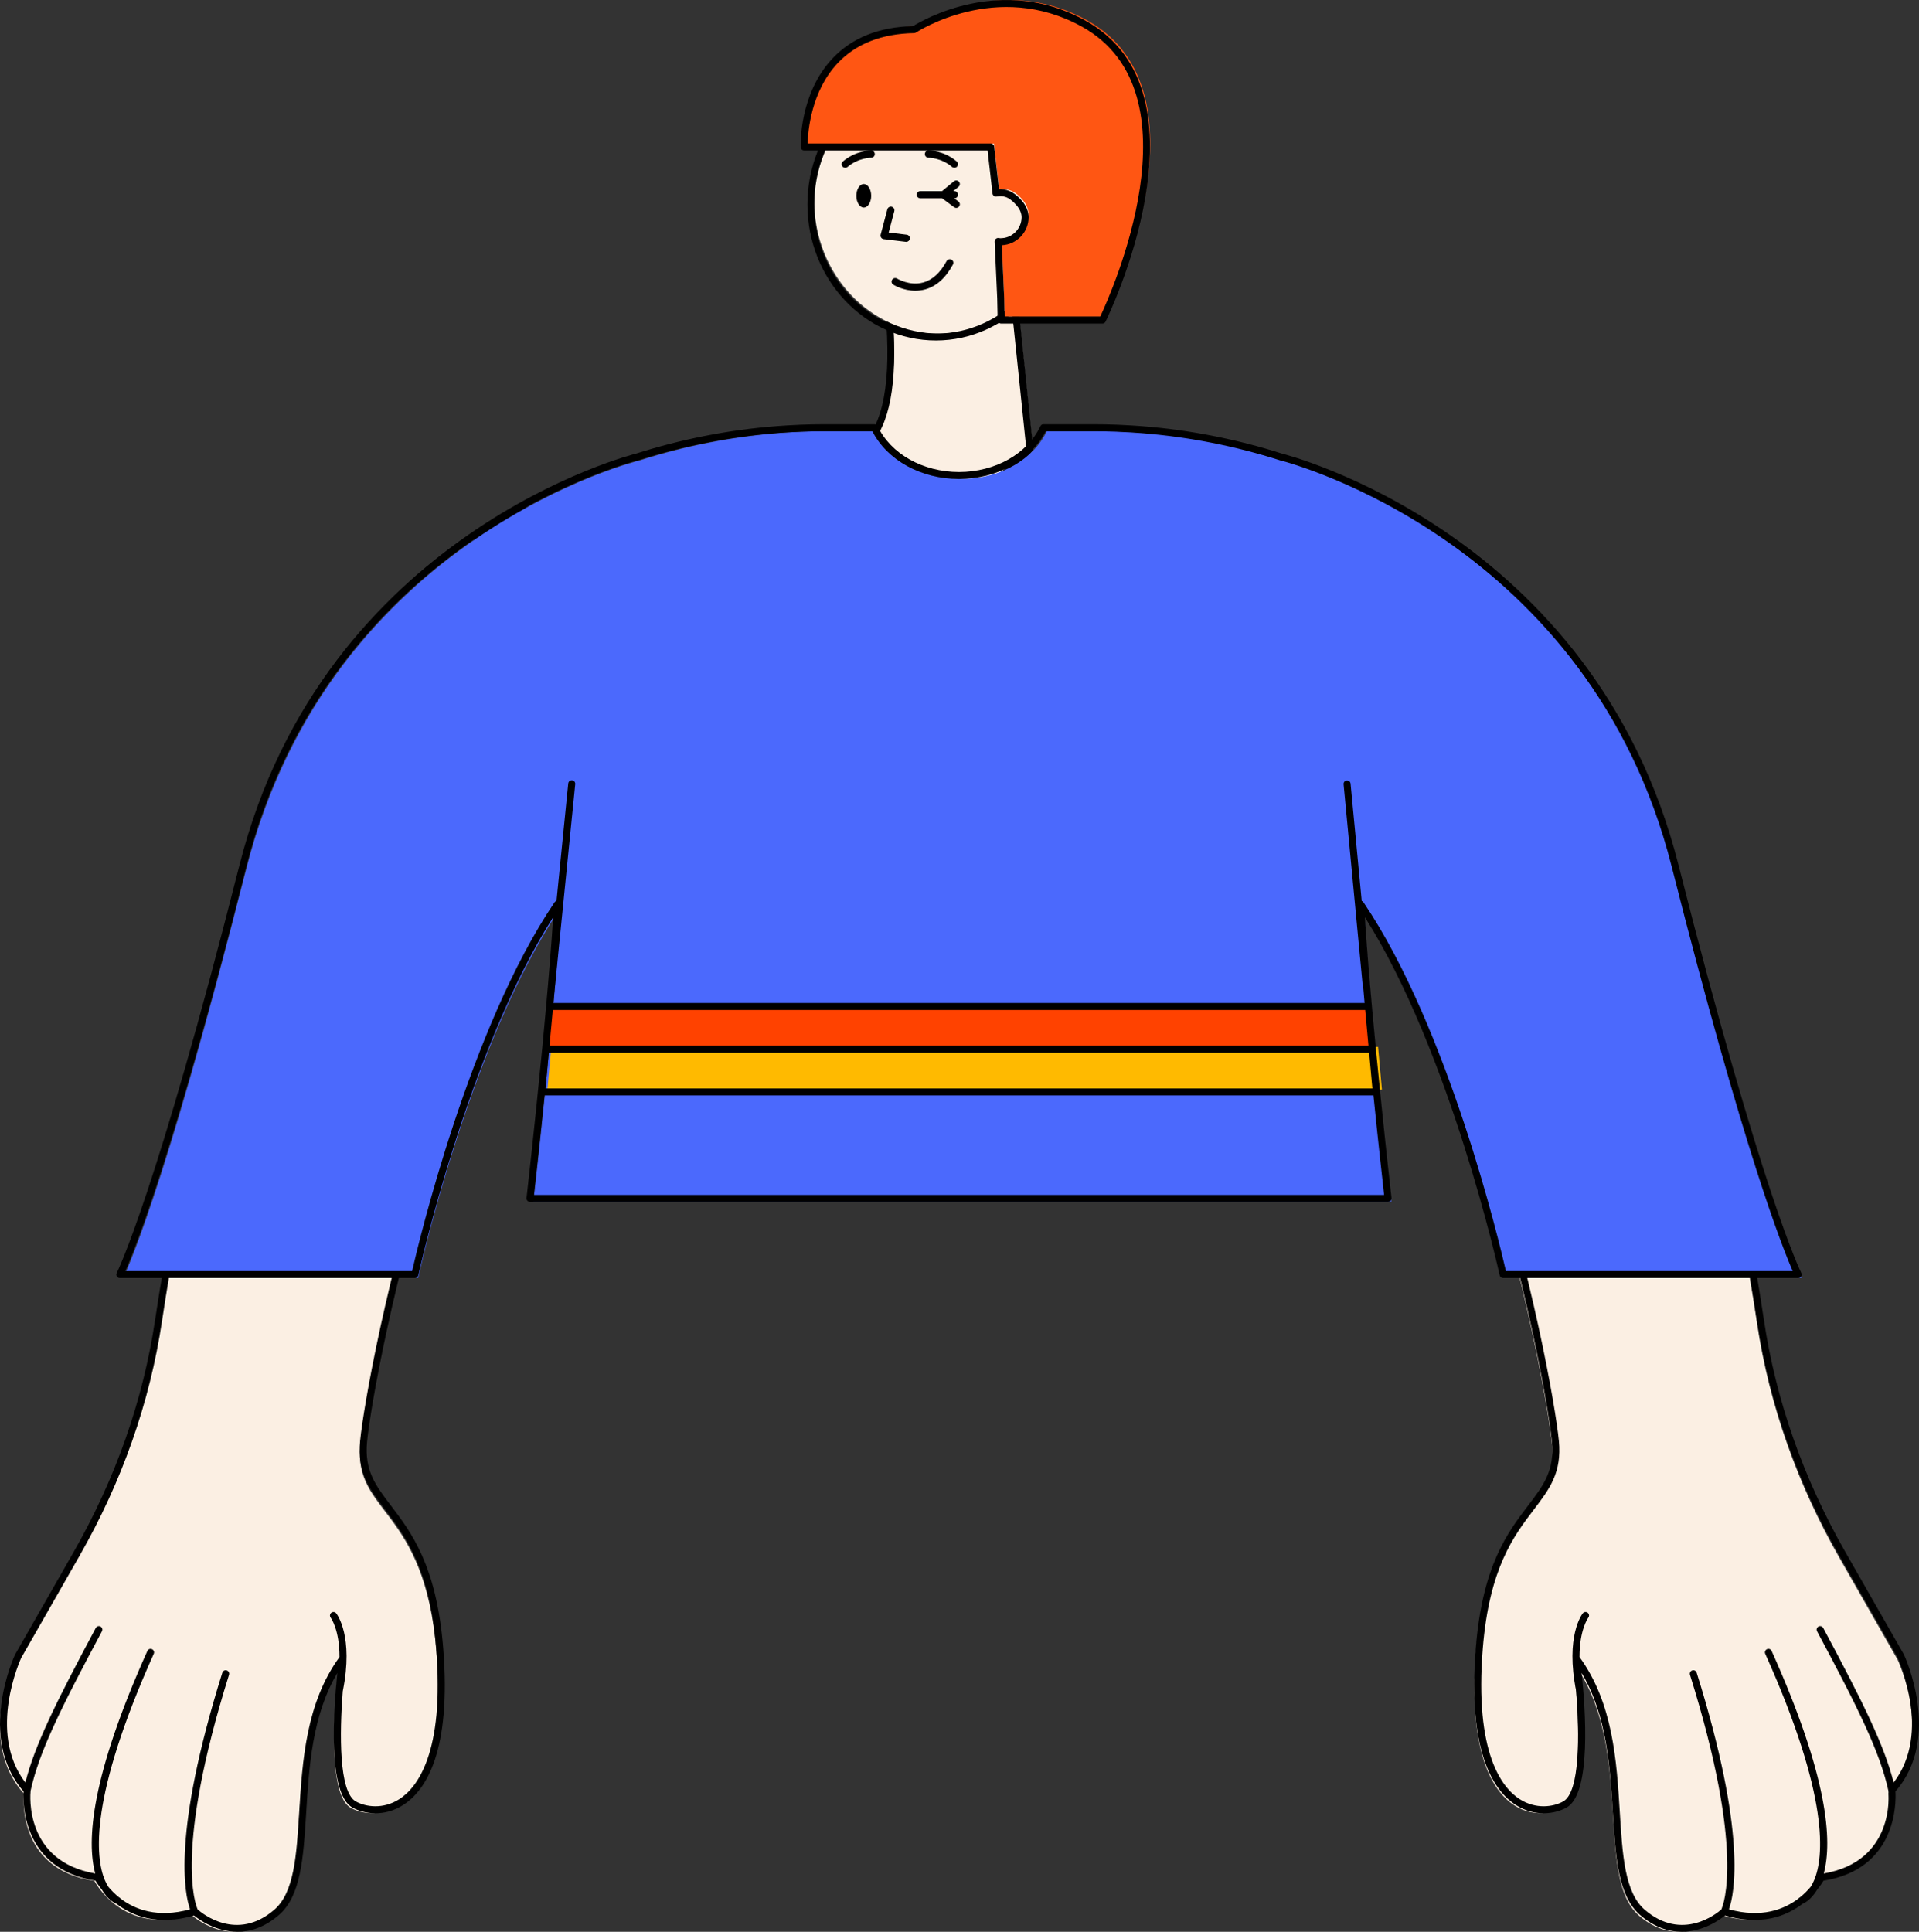 <?xml version="1.0" encoding="utf-8"?>
<svg width="280.451px" height="282.331px" viewBox="0 0 280.451 282.331" version="1.1" xmlns:xlink="http://www.w3.org/1999/xlink" xmlns="http://www.w3.org/2000/svg">
  <rect x="0" y="0" width="280.451" height="282.331" fill="#333333" stroke="none"/>
  <g id="Grup">
    <path d="M126 66.331C126 66.331 131.522 62.723 130.54 47.823C130.54 47.823 139.274 51.911 148.802 45L151 66.159C151 66.159 144.394 73.663 137.467 72.935C130.54 72.208 126 66.331 126 66.331L126 66.331Z" id="Şekil" fill="#FBEFE3" fill-rule="evenodd" stroke="none" />
    <path d="M130.252 46.871C135.899 49.514 141.796 48.602 148.009 44.096C148.32 43.87 148.76 44.066 148.8 44.449L150.997 65.608C151.012 65.747 150.967 65.886 150.875 65.991C146.373 71.105 141.714 73.438 136.915 72.933C132.159 72.434 128.213 70.162 125.104 66.138C124.926 65.907 124.982 65.573 125.227 65.414C128.711 63.137 130.185 57.126 129.541 47.357C129.516 46.977 129.908 46.71 130.252 46.871L130.252 46.871ZM149.979 65.492L147.892 45.4L147.48 45.679C141.75 49.47 136.192 50.326 130.85 48.217L130.588 48.111L130.601 48.34C131.066 57.311 129.682 63.143 126.367 65.819L126.219 65.934L126.457 66.221C129.211 69.485 132.586 71.369 136.602 71.89L137.019 71.939C141.456 72.405 145.819 70.221 150.125 65.33L149.979 65.492L149.979 65.492Z" id="Şekil-2" fill="#000000" fill-rule="evenodd" stroke="none" />
    <path d="M137.275 48.761C127.182 48.761 119 40.085 119 29.381C119 18.677 127.182 10 137.275 10C147.368 10 155.55 18.677 155.55 29.381C155.55 40.085 147.368 48.761 137.275 48.761L137.275 48.761Z" id="Şekil-3" fill="#FBEFE3" fill-rule="evenodd" stroke="none" />
    <path d="M136.775 11C126.974 11 119 19.47 119 29.881C119 40.292 126.974 48.761 136.775 48.761C146.576 48.761 154.55 40.292 154.55 29.881C154.55 19.47 146.576 11 136.775 11L136.775 11ZM136.775 49.761C126.422 49.761 118 40.843 118 29.881C118 18.918 126.422 10 136.775 10C147.128 10 155.55 18.918 155.55 29.881C155.55 40.843 147.128 49.761 136.775 49.761L136.775 49.761Z" id="Şekil-4" fill="#000000" fill-rule="evenodd" stroke="none" />
    <path d="M139.443 28.979L139.477 28.979C139.768 28.979 140.004 28.745 140.004 28.454C140.004 28.164 139.768 27.931 139.477 27.931L139.318 27.931L140.083 27.299C140.308 27.116 140.339 26.784 140.153 26.562C139.967 26.337 139.635 26.307 139.412 26.492L137.667 27.931L134.498 27.931C134.206 27.931 133.97 28.164 133.97 28.454C133.97 28.745 134.206 28.979 134.498 28.979L137.682 28.979L139.433 30.281C139.527 30.352 139.637 30.386 139.748 30.386C139.908 30.386 140.067 30.313 140.17 30.174C140.344 29.942 140.296 29.614 140.063 29.441L139.443 28.979L139.443 28.979ZM139.05 37.942C138.794 37.806 138.476 37.9 138.337 38.158C137.417 39.872 136.256 40.926 134.889 41.291C132.916 41.82 131.124 40.725 131.106 40.714C130.863 40.563 130.536 40.636 130.38 40.88C130.227 41.126 130.299 41.449 130.545 41.601C130.617 41.645 131.977 42.486 133.764 42.486C134.203 42.486 134.669 42.435 135.148 42.309C136.815 41.869 138.2 40.639 139.267 38.652C139.404 38.397 139.307 38.079 139.05 37.942L139.05 37.942ZM127.332 22C127.249 22 125.095 21.966 123.183 23.601C122.963 23.791 122.937 24.121 123.128 24.341C123.232 24.462 123.379 24.523 123.527 24.523C123.649 24.523 123.771 24.481 123.871 24.396C125.457 23.038 127.298 23.053 127.308 23.05L127.317 23.05C127.604 23.05 127.84 22.822 127.845 22.536C127.852 22.247 127.623 22.007 127.332 22L127.332 22ZM135.688 23.05L135.696 23.05C135.713 23.047 137.546 23.039 139.133 24.396C139.233 24.481 139.355 24.523 139.477 24.523C139.625 24.523 139.772 24.461 139.876 24.341C140.067 24.121 140.041 23.791 139.821 23.601C137.909 21.965 135.767 22 135.673 22C135.383 22.007 135.153 22.248 135.159 22.536C135.166 22.822 135.401 23.05 135.688 23.05L135.688 23.05ZM126.234 26.895C125.634 26.895 125.148 27.665 125.148 28.615C125.148 29.564 125.634 30.332 126.234 30.332C126.834 30.332 127.32 29.564 127.32 28.615C127.32 27.665 126.834 26.895 126.234 26.895L126.234 26.895ZM132.443 35.345C132.705 35.345 132.933 35.15 132.965 34.884C133 34.596 132.794 34.335 132.507 34.299L129.875 33.981L130.7 30.859C130.773 30.579 130.606 30.292 130.324 30.218C130.048 30.142 129.755 30.312 129.681 30.593L128.702 34.296C128.663 34.443 128.69 34.599 128.775 34.725C128.86 34.85 128.996 34.932 129.148 34.95L132.379 35.341C132.4 35.344 132.422 35.345 132.443 35.345L132.443 35.345Z" id="Şekil-5" fill="#000000" fill-rule="evenodd" stroke="none" />
    <path d="M158.84 2.951C145.973 -4.17 134.07 3.836 134.07 3.836C117.422 4.143 118.002 20.984 118.002 20.984L145.273 20.984L145.55 23.417L146.043 27.73C147.037 27.543 148.142 27.664 149.465 29.218C149.956 29.794 150.304 30.523 150.298 31.279C150.284 33.248 148.683 34.841 146.71 34.841C146.59 34.841 146.478 34.817 146.362 34.805L146.735 43.086L146.804 46.291L161.599 46.291C161.599 46.291 177.913 13.508 158.84 2.951L158.84 2.951Z" id="Şekil-6" fill="#FF5613" fill-rule="evenodd" stroke="none" />
    <path d="M146.819 46.268L160.791 46.268C162.312 43.047 175.603 13.572 158.106 3.888C145.674 -2.991 133.987 4.672 133.87 4.75C133.788 4.805 133.693 4.835 133.594 4.837C128.86 4.924 125.11 6.392 122.447 9.2C118.525 13.334 118.075 19.231 118.03 20.96L144.787 20.96C145.048 20.96 145.266 21.156 145.296 21.414L146.007 27.645C146.934 27.597 148.079 27.86 149.37 29.375C149.991 30.105 150.331 30.955 150.324 31.773C150.309 33.954 148.571 35.74 146.413 35.839L146.76 43.551L146.819 46.268L146.819 46.268ZM161.113 47.291L146.318 47.291C146.04 47.291 145.812 47.069 145.806 46.79L145.737 43.585L145.364 35.318C145.358 35.169 145.416 35.025 145.524 34.923C145.632 34.82 145.779 34.767 145.928 34.786L146.062 34.803C146.116 34.81 146.169 34.819 146.224 34.819C147.908 34.819 149.289 33.45 149.3 31.764C149.305 31.195 149.053 30.581 148.59 30.039C147.385 28.623 146.467 28.569 145.652 28.722C145.512 28.749 145.367 28.715 145.254 28.631C145.139 28.547 145.065 28.418 145.049 28.277L144.33 21.984L117.516 21.984C117.24 21.984 117.014 21.765 117.004 21.491C116.993 21.173 116.793 13.672 121.704 8.495C124.535 5.51 128.48 3.936 133.43 3.817C134.784 2.97 146.336 -3.796 158.602 2.993C177.88 13.663 161.736 46.676 161.571 47.008C161.485 47.182 161.308 47.291 161.113 47.291L161.113 47.291Z" id="Şekil-7" fill="#000000" fill-rule="evenodd" stroke="none" />
    <path d="M277.314 242.541L268.805 227.651C262.761 217.076 258.591 205.505 256.79 193.458C250.975 154.561 238.682 118.527 225.526 98.226C220.82 90.965 215.639 84.896 210.484 79.869C198.029 67.72 177.077 75.579 175.797 92.932C175.274 100.02 178.554 106.763 184.25 111.014C213.454 132.81 225.944 201.892 226.828 211.12C227.802 221.286 217.405 220.231 215.705 241.353C213.817 264.812 224.002 266.563 228.218 264.214C232.434 261.864 229.897 242.909 229.897 242.909C238.968 255.264 232.915 274.267 239.548 279.986C245.71 285.302 251.492 279.868 251.492 279.868C261.568 283.017 265.685 274.886 265.685 274.886C277.263 273.19 275.999 262.123 275.999 262.123C282.967 254.414 277.314 242.541 277.314 242.541L277.314 242.541ZM103.681 92.932C102.401 75.579 81.449 67.72 68.994 79.869C63.839 84.896 58.658 90.965 53.952 98.226C40.796 118.527 28.503 154.561 22.689 193.458C20.888 205.505 16.717 217.076 10.673 227.651L2.164 242.541C2.164 242.541 -3.489 254.414 3.479 262.123C3.479 262.123 2.216 273.19 13.793 274.886C13.793 274.886 17.91 283.017 27.986 279.868C27.986 279.868 33.768 285.302 39.931 279.986C46.563 274.267 40.511 255.264 49.582 242.909C49.582 242.909 47.044 261.864 51.261 264.214C55.477 266.563 65.661 264.812 63.773 241.353C62.073 220.231 51.676 221.286 52.65 211.12C53.534 201.892 66.024 132.81 95.229 111.014C100.925 106.763 104.204 100.02 103.681 92.932L103.681 92.932Z" id="Şekil-8" fill="#FBEFE3" fill-rule="evenodd" stroke="none" />
    <path d="M265.552 238.408C271.779 250.041 274.766 256.174 275.979 261.715C276.045 262.334 276.888 272.023 266.533 273.811C267.811 269.043 267.171 259.662 258.914 241.282C258.799 241.023 258.497 240.907 258.238 241.025C257.98 241.141 257.865 241.444 257.981 241.702C267.435 262.748 266.522 271.449 265.136 274.762C264.973 275.152 264.799 275.469 264.623 275.752C264.22 276.234 263.7 276.773 263.056 277.292C262.96 277.328 262.888 277.394 262.831 277.472C260.743 279.066 257.44 280.365 252.675 279.045C253.458 276.852 255.347 268.06 247.957 244.462C247.872 244.193 247.585 244.039 247.316 244.126C247.046 244.211 246.896 244.498 246.98 244.767C255.001 270.38 251.898 278.328 251.562 279.066C250.909 279.646 245.835 283.823 240.368 279.109C237.448 276.59 237.113 271.16 236.725 264.872C236.264 257.383 235.739 248.897 230.836 242.176C230.827 238.152 232.103 236.439 232.12 236.417C232.294 236.196 232.256 235.877 232.035 235.7C231.815 235.523 231.492 235.561 231.317 235.782C231.21 235.916 228.736 239.143 230.353 247.142C230.354 247.146 230.357 247.15 230.358 247.154C230.844 253.363 230.93 261.898 228.455 263.277C227.012 264.084 224.475 264.474 222.079 262.934C219.54 261.303 215.465 256.27 216.702 240.903C217.646 229.177 221.251 224.444 224.149 220.64C226.451 217.619 228.27 215.232 227.824 210.583C226.898 200.904 214.099 131.799 185.042 110.114C179.375 105.885 176.292 99.292 176.794 92.48C177.369 84.678 182.265 78.113 189.57 75.346C196.916 72.559 204.978 74.248 210.614 79.746C216.26 85.255 221.297 91.401 225.583 98.014C239.198 119.023 251.148 155.437 256.77 193.045C258.549 204.941 262.613 216.507 268.847 227.417L277.338 242.271C277.391 242.383 282.394 253.148 276.747 260.516C275.383 255.108 272.368 248.972 266.454 237.924C266.321 237.675 266.012 237.578 265.762 237.715C265.512 237.847 265.418 238.158 265.552 238.408L265.552 238.408ZM278.245 241.797L269.736 226.909C263.564 216.109 259.542 204.665 257.782 192.892C252.14 155.15 240.131 118.582 226.442 97.459C222.115 90.78 217.03 84.574 211.329 79.012C205.406 73.236 196.929 71.465 189.207 74.387C181.526 77.298 176.378 84.201 175.774 92.404C175.245 99.568 178.481 106.495 184.43 110.933C213.191 132.399 225.884 201.061 226.805 210.68C227.212 214.929 225.585 217.065 223.334 220.019C220.356 223.929 216.649 228.795 215.681 240.821C214.466 255.925 218.189 261.652 221.526 263.797C224.303 265.582 227.263 265.113 228.953 264.172C232.612 262.133 231.704 249.734 231.145 244.499C234.825 250.691 235.289 258.221 235.703 264.935C236.106 271.454 236.452 277.083 239.7 279.885C241.823 281.717 243.913 282.331 245.763 282.331C248.906 282.331 251.356 280.555 252.098 279.951C257.388 281.515 261.086 280.034 263.431 278.242C263.574 278.188 264.638 277.743 265.578 276.156C266.029 275.599 266.335 275.13 266.493 274.864C277.219 273.148 277.111 263.455 277.013 261.811C283.903 253.935 278.321 241.952 278.245 241.797L278.245 241.797ZM95.409 110.114C66.353 131.799 53.554 200.904 52.627 210.583C52.181 215.232 54 217.619 56.303 220.64C59.2 224.444 62.806 229.177 63.749 240.903C64.987 256.27 60.911 261.303 58.372 262.934C55.976 264.473 53.44 264.082 51.996 263.277C49.522 261.898 49.608 253.363 50.094 247.154C50.095 247.15 50.097 247.146 50.098 247.142C51.716 239.143 49.241 235.916 49.135 235.782C48.96 235.563 48.641 235.527 48.419 235.699C48.198 235.873 48.159 236.194 48.331 236.417C48.348 236.439 49.624 238.152 49.615 242.176C44.714 248.897 44.188 257.383 43.726 264.872C43.339 271.16 43.004 276.59 40.083 279.109C34.616 283.827 29.544 279.646 28.89 279.066C28.553 278.328 25.451 270.379 33.471 244.767C33.556 244.498 33.406 244.211 33.136 244.126C32.865 244.039 32.578 244.191 32.494 244.462C25.104 268.059 26.993 276.852 27.777 279.045C23.007 280.367 19.702 279.065 17.615 277.471C17.558 277.391 17.485 277.323 17.387 277.287L17.384 277.285C16.748 276.771 16.233 276.237 15.833 275.758C15.656 275.474 15.48 275.156 15.316 274.762C13.93 271.449 13.017 262.748 22.471 241.702C22.587 241.444 22.471 241.141 22.214 241.025C21.955 240.909 21.653 241.024 21.537 241.282C13.281 259.662 12.641 269.043 13.918 273.812C3.576 272.025 4.404 262.358 4.472 261.718C5.684 256.176 8.671 250.043 14.9 238.408C15.033 238.158 14.94 237.847 14.69 237.715C14.44 237.578 14.131 237.675 13.997 237.924C8.083 248.971 5.068 255.107 3.704 260.516C-1.942 253.148 3.059 242.385 3.095 242.304L11.604 227.417C17.84 216.507 21.903 204.941 23.681 193.045C29.303 155.437 41.254 119.023 54.868 98.014C59.155 91.4 64.192 85.255 69.838 79.746C75.473 74.248 83.538 72.563 90.881 75.346C98.187 78.111 103.081 84.678 103.657 92.48C104.159 99.292 101.076 105.885 95.409 110.114L95.409 110.114ZM91.244 74.387C83.524 71.463 75.047 73.235 69.123 79.012C63.422 84.574 58.337 90.78 54.01 97.459C40.32 118.582 28.311 155.15 22.669 192.892C20.909 204.665 16.888 216.109 10.715 226.909L2.188 241.831C2.131 241.952 -3.451 253.935 3.439 261.811C3.341 263.455 3.233 273.148 13.958 274.864C14.116 275.131 14.424 275.601 14.875 276.159C15.814 277.74 16.873 278.187 17.02 278.241C19.365 280.033 23.063 281.514 28.354 279.951C29.096 280.555 31.546 282.331 34.689 282.331C36.538 282.331 38.628 281.717 40.752 279.885C43.999 277.083 44.346 271.454 44.748 264.935C45.162 258.221 45.626 250.691 49.306 244.499C48.746 249.734 47.84 262.133 51.497 264.172C53.188 265.114 56.148 265.583 58.926 263.797C62.263 261.652 65.986 255.925 64.77 240.821C63.802 228.795 60.095 223.929 57.117 220.019C54.866 217.065 53.239 214.929 53.646 210.68C54.567 201.061 67.261 132.399 96.021 110.933C101.97 106.495 105.206 99.568 104.678 92.404C104.073 84.201 98.926 77.298 91.244 74.387L91.244 74.387Z" id="Şekil-9" fill="#000000" fill-rule="evenodd" stroke="none" />
    <path d="M263.285 186.756C263.285 186.756 257.675 175.875 245.294 127.013C232.913 78.151 187.7 67.271 187.7 67.271L187.7 67.272C181.161 65.186 174.356 63.833 167.401 63.283C167.369 63.281 167.338 63.277 167.306 63.275C166.248 63.192 165.186 63.133 164.121 63.087C164.013 63.083 163.905 63.073 163.797 63.068C162.63 63.024 161.459 63 160.286 63L153.06 63C153.059 63.004 153.056 63.007 153.054 63.01L152.998 63L152.997 63.001L152.991 63C151.056 67.075 146.265 69.966 140.642 69.98C135.02 69.966 130.229 67.075 128.294 63L128.288 63.001L128.287 63L128.231 63.01C128.229 63.007 128.226 63.004 128.225 63L120.999 63C119.826 63 118.655 63.024 117.488 63.068C117.38 63.073 117.272 63.083 117.164 63.087C116.099 63.133 115.037 63.192 113.978 63.275C113.947 63.277 113.916 63.281 113.884 63.283C106.929 63.833 100.123 65.186 93.585 67.272L93.585 67.271C93.585 67.271 48.371 78.151 35.991 127.013C23.61 175.875 18 186.756 18 186.756L61.127 186.756C61.127 186.756 68.648 152.318 81.964 132.634C80.99 149.143 77.946 175.627 77.946 175.627L203.34 175.627C203.34 175.627 200.295 149.143 199.322 132.634C212.637 152.318 220.158 186.756 220.158 186.756L263.285 186.756L263.285 186.756Z" id="Şekil-10" fill="#4B69FD" fill-rule="evenodd" stroke="none" />
    <path d="M200.812 153.259L80 153.259L80.581 147L200.241 147L200.812 153.259L200.812 153.259Z" id="Şekil-11" fill="#FF4200" fill-rule="evenodd" stroke="none" />
    <path d="M201.964 159.26L80 159.26L80.581 153L201.393 153L201.964 159.26L201.964 159.26Z" id="Şekil-12" fill="#FFBA00" fill-rule="evenodd" stroke="none" />
    <path d="M220.079 185.76C219.181 181.83 211.7 150.255 199.257 131.863C199.195 131.77 199.105 131.704 199.005 131.669L197.377 114.525C197.35 114.243 197.108 114.045 196.819 114.064C196.537 114.09 196.331 114.34 196.358 114.621L199.127 143.777C199.134 143.854 199.162 143.923 199.2 143.987C199.274 144.848 199.349 145.713 199.426 146.58L80.882 146.58C80.926 146.093 80.969 145.605 81.011 145.118C81.011 145.116 81.013 145.113 81.013 145.113L84.063 114.601C84.091 114.32 83.886 114.069 83.604 114.04C83.325 114.015 83.072 114.217 83.044 114.498L81.329 131.661C81.218 131.695 81.119 131.762 81.051 131.863C68.609 150.255 61.127 181.83 60.229 185.76L18.311 185.76C19.714 182.581 25.425 168.385 35.999 126.654C48.001 79.282 91.63 67.687 93.178 67.292C93.204 67.288 93.228 67.283 93.252 67.276C99.803 65.185 106.593 63.85 113.53 63.3C114.582 63.218 115.639 63.159 116.699 63.114L117.02 63.096C118.18 63.051 119.344 63.027 120.511 63.027L127.488 63.027C129.659 67.265 134.589 69.993 140.156 70.007C145.72 69.993 150.65 67.265 152.821 63.027L159.798 63.027C160.965 63.027 162.129 63.051 163.289 63.096L163.612 63.115C164.67 63.159 165.726 63.218 166.77 63.3C166.772 63.3 166.87 63.309 166.872 63.309C173.715 63.85 180.506 65.185 187.057 67.276C187.08 67.283 187.105 67.288 187.13 67.292C188.668 67.683 232.306 79.277 244.309 126.654C254.883 168.385 260.594 182.581 261.997 185.76L220.079 185.76L220.079 185.76ZM78.031 174.632C78.23 172.864 78.866 167.18 79.587 160.099L200.722 160.099C201.442 167.18 202.079 172.864 202.278 174.632L78.031 174.632L78.031 174.632ZM199.992 152.815L80.307 152.815L80.317 152.711C80.477 151.028 80.637 149.317 80.791 147.605L199.516 147.605L199.992 152.815L199.992 152.815ZM80.207 153.864L200.09 153.864L200.566 159.074L79.724 159.074L80.207 153.864L80.207 153.864ZM263.252 186.036C263.196 185.929 257.527 174.651 245.302 126.402C232.989 77.802 187.787 66.398 187.331 66.287C187.329 66.287 187.327 66.286 187.327 66.286C180.714 64.18 173.86 62.835 166.961 62.289C166.958 62.289 166.862 62.281 166.858 62.281C165.794 62.197 164.726 62.138 163.657 62.092L163.328 62.072C162.155 62.028 160.978 62.003 159.798 62.003L152.572 62.003C152.558 62.003 152.544 62.003 152.531 62.004C152.309 61.976 152.13 62.108 152.04 62.295C150.118 66.346 145.452 68.971 140.156 68.984C134.857 68.971 130.191 66.346 128.268 62.295C128.184 62.117 127.996 62.003 127.799 62.003C127.784 62.002 127.76 62.002 127.737 62.003L120.511 62.003C119.33 62.003 118.154 62.028 116.981 62.072L116.654 62.091C115.583 62.138 114.515 62.197 113.356 62.289C106.449 62.835 99.595 64.18 92.982 66.286C92.982 66.286 92.979 66.287 92.977 66.287C92.522 66.398 47.32 77.802 35.006 126.402C22.801 174.573 17.113 185.929 17.057 186.038C16.975 186.196 16.982 186.386 17.075 186.538C17.167 186.691 17.333 186.783 17.511 186.783L60.639 186.783C60.879 186.783 61.088 186.615 61.139 186.38C61.212 186.046 68.387 153.644 80.844 134.046C80.579 138.102 80.208 142.651 79.799 147.203L79.289 152.704C79.271 152.896 79.252 153.086 79.234 153.278L79.233 153.28L79.224 153.376C78.118 164.877 76.967 174.923 76.949 175.085C76.932 175.231 76.977 175.376 77.075 175.485C77.172 175.593 77.311 175.656 77.457 175.656L202.852 175.656C202.997 175.656 203.137 175.593 203.234 175.485C203.331 175.376 203.377 175.231 203.36 175.085C203.331 174.831 200.535 150.419 199.464 134.046C211.921 153.644 219.097 186.046 219.17 186.38C219.221 186.615 219.429 186.783 219.67 186.783L262.797 186.783C262.976 186.783 263.142 186.691 263.234 186.538C263.327 186.386 263.334 186.196 263.252 186.036L263.252 186.036Z" id="Şekil-13" fill="#000000" fill-rule="evenodd" stroke="none" />
  </g>
</svg>